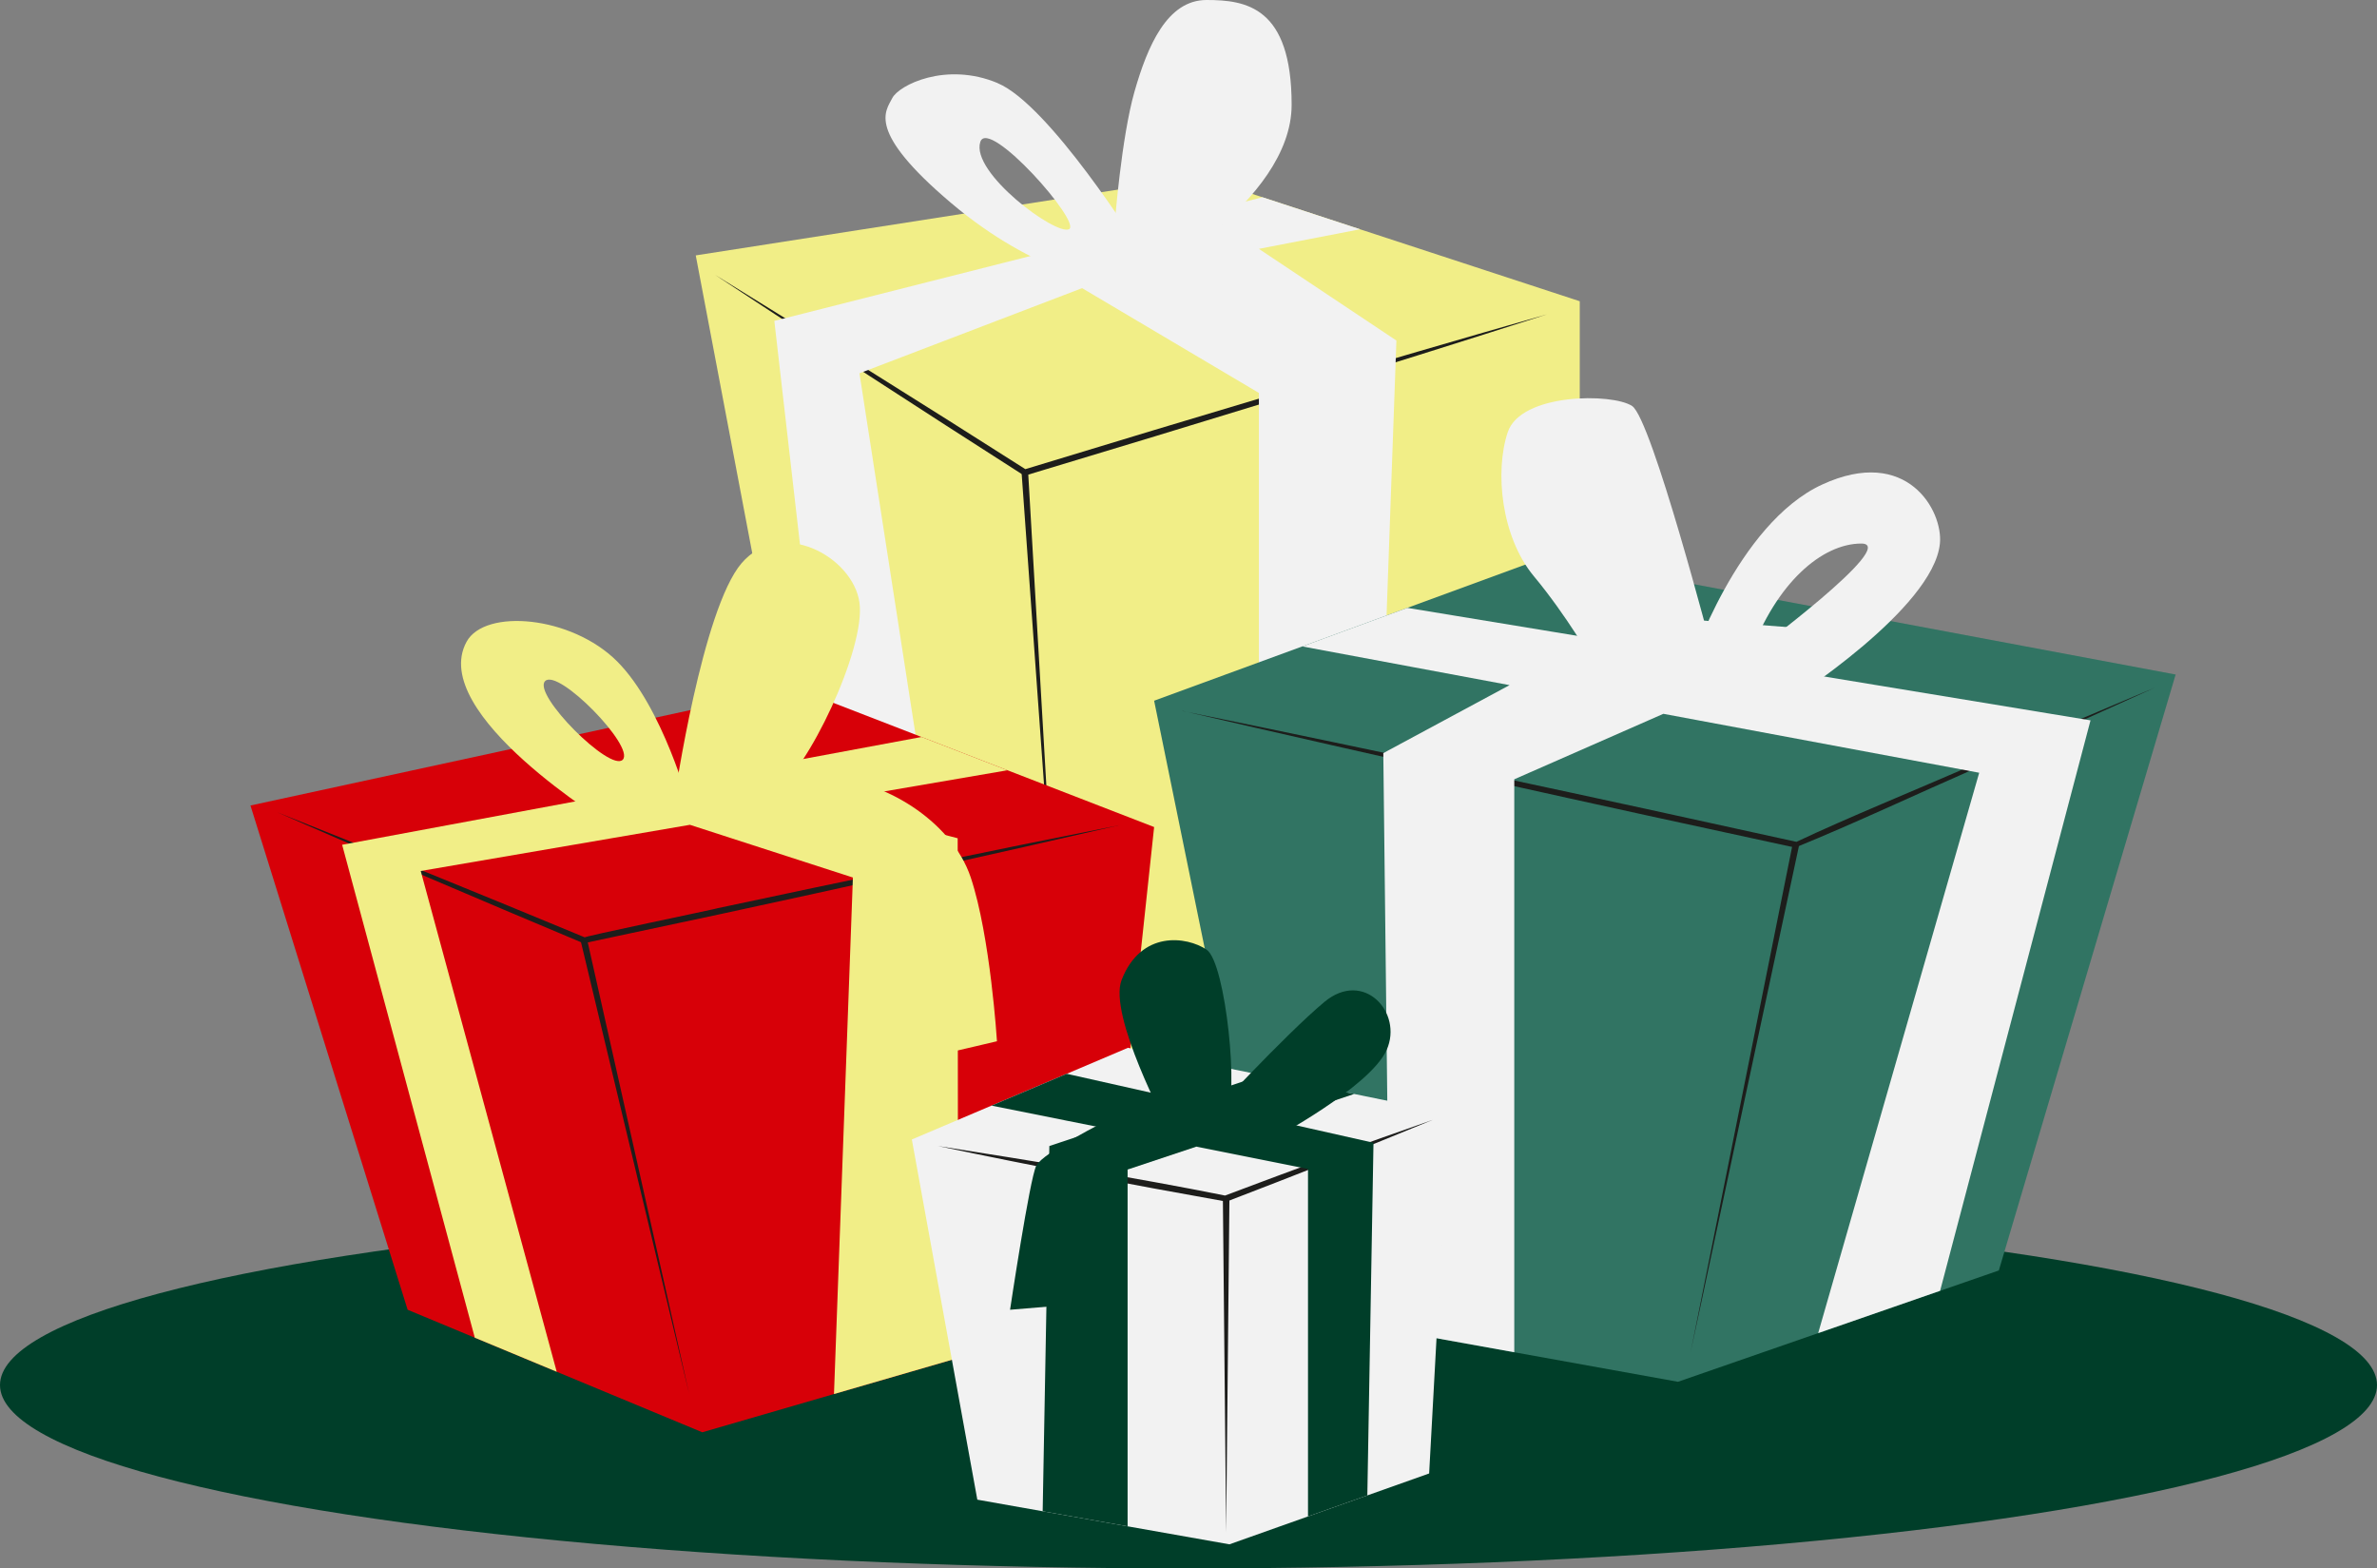 <?xml version="1.0" encoding="UTF-8"?>
<svg id="Calque_2" data-name="Calque 2" xmlns="http://www.w3.org/2000/svg" viewBox="0 0 363 239.5">
  <rect x="0" y="0" width="363" height="239.5" fill="#808080" stroke="none"/>
  <defs>
    <style>
      .cls-1 {
        fill: #f1ee87;
      }

      .cls-2 {
        fill: #d70008;
      }

      .cls-3 {
        fill: #f2f2f2;
      }

      .cls-4 {
        fill: #317463;
      }

      .cls-5 {
        fill: #1d1d1b;
      }

      .cls-6 {
        fill: #003e29;
      }
    </style>
  </defs>
  <g id="Assets">
    <g>
      <ellipse class="cls-6" cx="181.5" cy="211.5" rx="181.5" ry="28"/>
      <g>
        <g>
          <polygon class="cls-1" points="241.25 46 241.25 155.9 132.25 176 106.25 39 183.25 27 192.79 30.12 207.7 35.01 241.25 46"/>
          <path class="cls-5" d="M109.25,42c5.97,3.66,17.88,11.07,23.81,14.79,7.93,4.95,15.82,9.95,23.7,14.96l-.38-.05c25.83-7.87,54-16.34,79.87-23.7-25.58,8.23-53.77,16.81-79.6,24.59,0,0-.2.06-.2.06l-.18-.11c-7.87-5.04-15.73-10.08-23.56-15.18-5.85-3.79-17.64-11.5-23.45-15.35h0Z"/>
          <polygon class="cls-5" points="161.25 145 156.01 72.17 157.01 72.11 161.25 145 161.25 145"/>
          <polygon class="cls-3" points="213.25 52 211.25 107.9 192.25 116 192.25 60 165.25 44 131.25 57 140.25 115 125.25 110 118.25 49 192.79 30.12 207.7 35.01 192.25 38 213.25 52"/>
          <path class="cls-3" d="M173.75,43.33s23.5-12.33,23.5-27.33S190.25,0,184.25,0s-9,7-11,14-3,20-3,20l3.5,9.33Z"/>
          <path class="cls-3" d="M152.36,12.69c-7.89-3.31-15.11.31-16.11,2.31s-4,5,9,16,24.24,12.33,24.24,12.33l4.26-5.74s-13.5-21.59-21.39-24.89ZM163.25,35c-2,1-15.08-8.67-13.54-13.34,1.25-3.78,15.54,12.34,13.54,13.34Z"/>
        </g>
        <g>
          <polygon class="cls-2" points="176.25 126.29 168.25 201 146.31 207.37 127.36 212.87 107.25 218.71 85.02 209.47 72.51 204.27 62.25 200 38.25 123 121.25 105 140.73 112.54 140.74 112.54 153.85 117.62 153.86 117.62 176.25 126.29"/>
          <path class="cls-5" d="M42.25,124c15.24,6.05,31.89,12.84,47.09,19.15-1.39.08,20.5-4.45,20.17-4.45,18.22-3.9,43.18-9.09,61.46-12.7-18.16,4.21-43.03,9.73-61.25,13.65,0,0-20.46,4.36-20.46,4.36l-.14.03-.13-.05c-15.18-6.37-31.71-13.41-46.74-19.99h0Z"/>
          <polygon class="cls-5" points="105.25 212.87 88.68 143.68 89.66 143.46 105.25 212.87 105.25 212.87"/>
          <polygon class="cls-1" points="153.85 117.62 140.74 112.54 140.73 112.54 52.25 129 72.51 204.27 85.02 209.47 64.25 133 105.35 125.95 105.36 125.95 130.25 134 127.36 212.87 146.31 207.37 146.25 128 125.12 122.55 153.85 117.62"/>
          <path class="cls-1" d="M103.05,121.63s4.2-28.63,10.2-35.63,17-1,18,6-8,25.89-13,28.95-15.2.68-15.2.68Z"/>
          <path class="cls-1" d="M94.25,101c-7-7-20.21-8.12-23-3-6,11,22,28,22,28l12-3s-4-15-11-22ZM83.25,104c2-2,13.72,10,11.86,12-1.86,2-13.86-10-11.86-12Z"/>
        </g>
        <path class="cls-1" d="M112.25,127s19-1,20,8-2.4,26.71,7.8,26.85c7.4-1.71,12.2-2.85,12.2-2.85,0,0-1-16-4-25s-14-15-21-15h-11.33"/>
        <g>
          <polygon class="cls-4" points="332.25 103 305.25 194 296.28 197.11 296.27 197.11 277.66 203.57 256.25 211 231.25 206.49 212.26 203.07 195.25 200 176.25 107 198.87 98.71 214.92 92.82 236.25 85 332.25 103"/>
          <path class="cls-5" d="M180.58,108.57c29.44,5.99,64.43,13.5,93.76,19.98,7.66-3.63,18.48-8.02,27.2-11.85,9.16-3.96,18.37-7.82,27.56-11.71-9.1,4.11-18.18,8.25-27.3,12.29-9.21,4.03-18.4,8.37-27.66,12.15-29.36-6.32-64.32-14.07-93.57-20.88h0Z"/>
          <polygon class="cls-5" points="258.18 206.49 273.76 128.9 274.74 129.1 258.18 206.49 258.18 206.49"/>
          <polygon class="cls-3" points="270.17 101.92 270.16 101.92 282.49 96.5 250.25 94 243.65 97.55 214.92 92.82 198.87 98.71 230.53 104.62 211.25 115 212.26 203.07 231.25 206.49 231.25 119 254.02 109 302.25 118 277.66 203.57 296.27 197.11 296.28 197.11 319.25 110 270.17 101.92"/>
          <path class="cls-3" d="M278.25,74c-13,6-20.07,27.5-20.07,27.5l15.07,5.5s22-14,23-24c.5-4.98-5-15-18-9ZM267.25,100c4-11,11-17,17-17s-17,17-17,17Z"/>
          <path class="cls-3" d="M243.25,101s-4-7-9-13-6-16-4-22,16-6,19-4,12.24,37.5,12.24,37.5l-18.24,1.5Z"/>
        </g>
        <g>
          <polygon class="cls-3" points="221.25 170 218.25 225 208.81 228.35 199.75 231.56 187.75 235.82 172.2 233.07 159.23 230.77 149.25 229 139.25 174 151.41 168.83 151.42 168.83 162.9 163.97 162.91 163.97 172.25 160 192.72 164.18 206.8 167.05 221.25 170"/>
          <path class="cls-5" d="M143.25,175c14.31,2.24,30.56,4.89,43.83,7.56,10.54-3.97,21.09-7.87,31.73-11.56-10.44,4.33-20.97,8.44-31.51,12.49-14.72-2.63-29.42-5.4-44.05-8.49h0Z"/>
          <polygon class="cls-5" points="187.25 234 186.75 183 187.75 183 187.25 234 187.25 234"/>
          <polygon class="cls-6" points="194.65 171.1 206.8 167.05 192.72 164.18 181.09 168.05 181.08 168.05 162.91 163.97 162.9 163.97 151.42 168.83 168.5 172.25 160.25 175 159.23 230.77 172.2 233.07 172.2 178.59 182.7 175.09 199.75 178.5 199.75 231.56 208.81 228.35 209.75 174.5 194.65 171.1"/>
          <path class="cls-6" d="M184.25,171s12-13,18-18,12.04,1.61,9.52,7.31c-2.52,5.69-17.52,13.69-17.52,13.69l-10-3Z"/>
          <path class="cls-6" d="M178.25,172s-9.04-17.01-6.97-22.35c2.97-7.65,9.97-6.65,12.97-4.65s5,23,3,25-9,2-9,2Z"/>
          <path class="cls-6" d="M169.25,171s-10,5-11,7-4,22-4,22l12-1,3-20.52,7.95-4.48"/>
        </g>
      </g>
    </g>
  </g>
</svg>